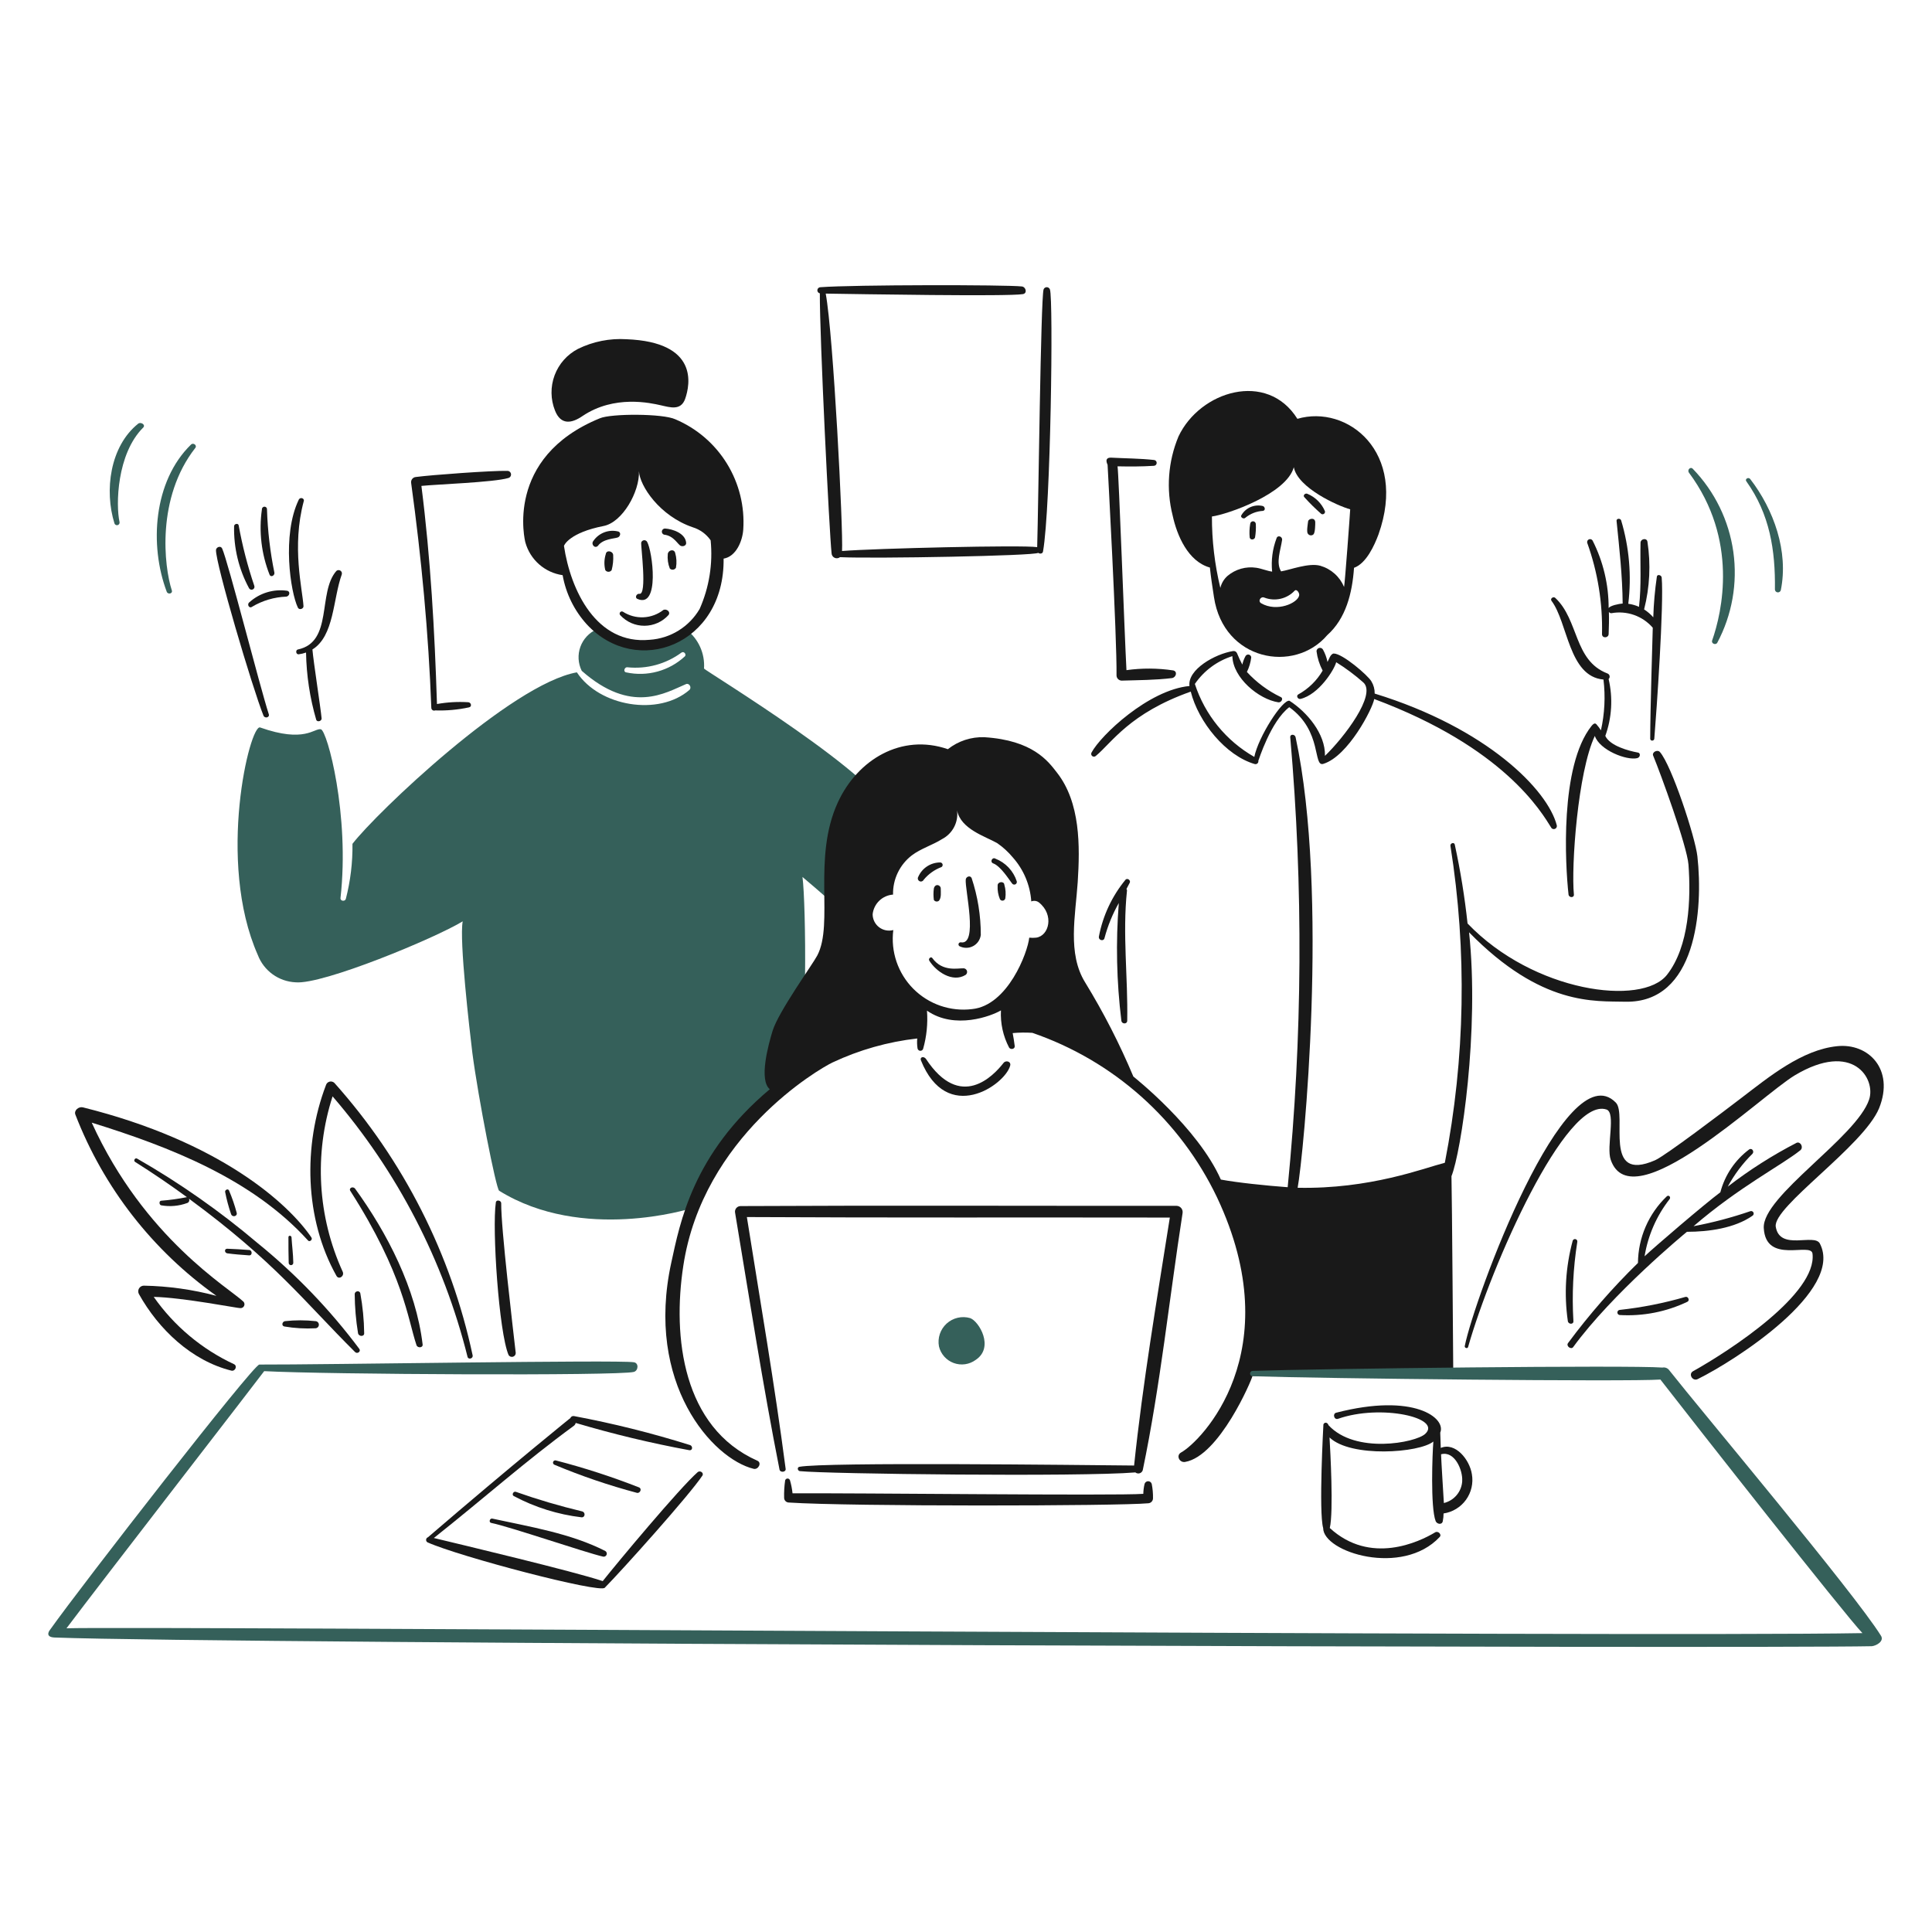 <svg width="614" height="614" viewBox="0 0 614 614" fill="none" xmlns="http://www.w3.org/2000/svg">
<path d="M223.739 212.474C223.9 210.125 223.48 207.771 222.516 205.622C221.553 203.473 220.074 201.594 218.213 200.151C217.565 199.989 206.215 211.259 189.662 199.989C188.461 200.518 187.38 201.285 186.483 202.244C185.587 203.203 184.895 204.333 184.448 205.567C184.001 206.801 183.808 208.112 183.882 209.422C183.957 210.733 184.295 212.014 184.879 213.19C200.689 227.134 211.471 220.162 218.035 217.405C219.091 217 219.901 218.541 219.091 219.271C209.362 227.702 190.469 224.54 183.334 213.675C162.526 217.356 119.558 258.365 112.018 268.173C112.091 274.074 111.382 279.958 109.909 285.672C109.667 286.566 108.125 286.403 108.208 285.43C111.208 259 103.99 232.165 101.964 231.76C99.858 231.355 96.856 236.218 82.669 231.192C79.427 230.056 68.725 273.675 81.938 303.509C82.877 305.967 84.512 308.097 86.644 309.638C88.776 311.179 91.311 312.064 93.939 312.185C102.535 312.995 138.285 298.158 147.05 292.807C145.917 298.726 149.239 327.428 150.12 334.642C151.983 348.911 157.66 377.855 158.633 378.423C185.143 394.882 219.358 384.097 219.358 384.097C219.358 384.097 225.924 366.991 253.085 339.183C256.732 335.453 256.155 286.808 255.031 278.704C260.299 283.081 265.408 287.864 270.921 292.083C270.271 285.27 282.351 262.245 282.351 259.234C282.274 248.473 223.659 212.88 223.739 212.474ZM217.663 208.585C215.195 210.873 212.211 212.531 208.964 213.42C205.718 214.309 202.305 214.402 199.016 213.69C197.963 213.531 198.448 211.907 199.421 212.069C205.537 212.701 211.669 211.024 216.613 207.369C217.414 206.881 218.222 208.014 217.663 208.585Z" fill="#35605A"/>
<path d="M308.299 418.892C307.011 418.524 305.65 418.491 304.346 418.796C303.041 419.101 301.837 419.734 300.846 420.635C299.855 421.537 299.111 422.676 298.684 423.946C298.257 425.216 298.162 426.574 298.407 427.89C298.69 429.089 299.266 430.198 300.082 431.119C300.899 432.041 301.931 432.746 303.086 433.172C304.241 433.597 305.484 433.73 306.703 433.559C307.922 433.387 309.08 432.916 310.073 432.188C316.081 428.216 311.135 419.872 308.299 418.892Z" fill="#35605A"/>
<path d="M373.889 383.219C327.676 383.259 281.544 383.056 235.331 383.299C235.064 383.302 234.802 383.365 234.564 383.483C234.325 383.602 234.116 383.773 233.953 383.983C233.789 384.193 233.675 384.438 233.619 384.698C233.564 384.959 233.567 385.229 233.63 385.488C238.171 412.731 242.386 439.971 247.737 467.048C247.979 468.104 249.846 467.859 249.683 466.806C246.196 440.051 241.575 413.388 237.36 386.786C282.182 387.029 326.946 386.866 371.78 386.949C367.645 413.136 363.184 439.403 360.421 465.753C342.747 465.59 262.239 464.617 254.052 466.158C253.241 466.321 253.484 467.454 254.211 467.536C262.724 468.427 343.395 469.4 360.826 467.942C361.015 468.097 361.239 468.202 361.479 468.249C361.718 468.296 361.966 468.283 362.199 468.21C362.432 468.138 362.644 468.009 362.815 467.834C362.985 467.66 363.11 467.446 363.178 467.211C368.771 440.296 371.608 412.731 375.823 385.57C375.876 385.285 375.866 384.992 375.793 384.711C375.721 384.43 375.588 384.168 375.404 383.944C375.219 383.72 374.988 383.539 374.727 383.414C374.465 383.289 374.179 383.222 373.889 383.219Z" fill="#191919"/>
<path d="M366.024 471.589C365.952 471.344 365.803 471.128 365.598 470.975C365.394 470.822 365.145 470.739 364.89 470.739C364.634 470.739 364.385 470.822 364.181 470.975C363.976 471.128 363.827 471.344 363.755 471.589C363.505 472.625 363.369 473.685 363.35 474.751C354.754 475.399 270.924 474.444 251.872 474.588C251.727 473.189 251.456 471.806 251.062 470.456C251.012 470.291 250.911 470.146 250.772 470.043C250.634 469.941 250.466 469.885 250.294 469.885C250.122 469.885 249.954 469.941 249.816 470.043C249.678 470.146 249.576 470.291 249.527 470.456C249.256 472.308 249.147 474.179 249.201 476.05C249.213 476.433 249.371 476.798 249.642 477.069C249.914 477.34 250.279 477.497 250.663 477.508C270.037 478.806 355.571 478.644 364.894 477.75C365.297 477.736 365.679 477.57 365.963 477.285C366.248 477 366.415 476.618 366.429 476.215C366.461 474.663 366.325 473.112 366.024 471.589Z" fill="#191919"/>
<path d="M221.712 467.868C215.895 472.998 196.173 496.649 191.553 502.485C182.714 499.486 146.635 490.89 137.88 488.784C153.933 476.056 166.987 464.38 182.395 453.11C182.683 452.889 182.883 452.572 182.96 452.217C194.851 455.748 206.922 458.644 219.121 460.893C220.174 460.976 220.174 459.597 219.364 459.272C207.235 455.459 194.891 452.374 182.395 450.031C182.16 449.99 181.918 450.032 181.71 450.151C181.503 450.269 181.343 450.456 181.259 450.679C182.637 449.543 163.097 465.271 136.019 488.541C135.857 488.597 135.714 488.698 135.608 488.832C135.501 488.967 135.436 489.129 135.419 489.3C135.401 489.47 135.434 489.642 135.511 489.795C135.589 489.948 135.709 490.075 135.857 490.162C146.015 494.721 190.715 506.452 192.203 504.591C197.88 498.832 219.038 475.242 223.253 468.918C223.739 468.021 222.443 467.214 221.712 467.868Z" fill="#191919"/>
<path d="M156.122 483.995C162.151 485.223 185.714 493.318 191.633 494.697C191.86 494.755 192.101 494.729 192.31 494.623C192.52 494.517 192.684 494.34 192.773 494.123C192.862 493.905 192.87 493.663 192.794 493.441C192.719 493.219 192.566 493.031 192.363 492.913C181.419 487.32 168.365 485.21 156.444 482.616C155.649 482.454 155.235 483.811 156.122 483.995Z" fill="#191919"/>
<path d="M163.339 475.482C170.023 479.04 177.31 481.322 184.829 482.211C185.965 482.291 186.125 480.676 185.072 480.345C177.914 478.635 170.851 476.551 163.91 474.103C163.094 473.861 162.526 475.156 163.339 475.482Z" fill="#191919"/>
<path d="M176.218 465.51C184.733 469.078 193.482 472.058 202.405 474.429C203.378 474.671 204.109 473.201 203.136 472.725C194.481 469.324 185.627 466.454 176.623 464.129C176.445 464.089 176.257 464.119 176.1 464.212C175.942 464.305 175.826 464.454 175.774 464.63C175.723 464.806 175.74 464.994 175.822 465.158C175.905 465.321 176.046 465.447 176.218 465.51Z" fill="#191919"/>
<path d="M295.334 305.305C297.52 308.793 302.702 312.366 306.847 309.846C307.046 309.711 307.199 309.518 307.283 309.292C307.367 309.067 307.379 308.821 307.316 308.588C307.254 308.356 307.12 308.149 306.934 307.996C306.748 307.844 306.519 307.753 306.279 307.737C304.495 307.657 299.549 308.965 296.307 304.495C295.896 303.847 294.92 304.658 295.334 305.305Z" fill="#191919"/>
<path d="M304.894 300.685C305.563 301.038 306.308 301.224 307.065 301.225C307.821 301.227 308.567 301.044 309.237 300.693C309.907 300.342 310.482 299.833 310.912 299.21C311.341 298.587 311.613 297.869 311.703 297.118C311.708 290.973 310.723 284.869 308.784 279.038C308.299 278.065 307 278.633 306.92 279.523C306.595 282.593 310.973 300.442 305.385 299.478C305.236 299.455 305.084 299.483 304.953 299.557C304.821 299.631 304.719 299.748 304.662 299.887C304.605 300.027 304.597 300.182 304.639 300.326C304.681 300.471 304.771 300.597 304.894 300.685Z" fill="#191919"/>
<path d="M317.054 281.47C316.968 282.939 317.218 284.409 317.785 285.768C317.876 285.93 318.014 286.061 318.181 286.143C318.348 286.225 318.535 286.255 318.72 286.228C318.904 286.202 319.075 286.12 319.212 285.994C319.349 285.868 319.444 285.704 319.486 285.522C319.707 284.058 319.602 282.563 319.179 281.144C319.08 279.929 316.974 280.171 317.054 281.47Z" fill="#191919"/>
<path d="M296.786 286.01C296.87 286.14 296.981 286.251 297.112 286.335C297.242 286.419 297.388 286.474 297.542 286.497C297.695 286.52 297.852 286.51 298.001 286.468C298.15 286.426 298.288 286.353 298.407 286.253C299.217 285.28 298.975 283.579 298.975 282.363C298.975 281.227 297.191 280.659 296.786 282.363C296.621 283.573 296.621 284.8 296.786 286.01Z" fill="#191919"/>
<path d="M293.544 279.607C295.046 277.78 297.003 276.381 299.218 275.551C299.36 275.46 299.469 275.325 299.53 275.167C299.59 275.009 299.598 274.836 299.553 274.672C299.507 274.509 299.411 274.365 299.278 274.261C299.145 274.157 298.981 274.098 298.812 274.093C297.335 274.09 295.888 274.518 294.65 275.324C293.412 276.131 292.435 277.281 291.84 278.633C291.768 278.745 291.72 278.871 291.698 279.003C291.676 279.134 291.681 279.269 291.713 279.398C291.745 279.527 291.803 279.649 291.883 279.755C291.963 279.862 292.064 279.951 292.18 280.017C292.296 280.083 292.424 280.125 292.556 280.14C292.688 280.155 292.823 280.143 292.95 280.105C293.078 280.066 293.196 280.002 293.298 279.917C293.401 279.831 293.484 279.725 293.544 279.607Z" fill="#191919"/>
<path d="M315.516 274.335C318.107 275.229 320.784 279.769 321.758 280.902C321.889 281.026 322.056 281.104 322.236 281.125C322.415 281.145 322.596 281.107 322.752 281.016C322.907 280.924 323.029 280.784 323.098 280.618C323.168 280.451 323.181 280.266 323.136 280.092C322.608 278.459 321.724 276.964 320.546 275.716C319.368 274.468 317.927 273.498 316.327 272.877C315.433 272.309 314.543 273.767 315.516 274.335Z" fill="#191919"/>
<path d="M292.651 336.926C300.921 357.6 319.323 344.872 321.027 338.707C321.432 337.332 319.648 336.844 318.918 337.817C315.759 341.872 305.219 353.139 294.272 336.521C293.624 335.628 292.328 335.858 292.651 336.926Z" fill="#191919"/>
<path d="M467.773 468.51C467.064 463.883 462.502 458.213 457.881 460.159C457.801 458.538 457.801 456.914 457.718 455.293C459.665 450.688 449.448 442.565 424.642 448.969C423.414 449.295 423.991 451.321 425.207 450.915C438.829 446.132 458.449 450.59 452.935 455.699C449.865 458.538 430.721 462.185 422.208 452.936C421.882 451.882 420.829 451.962 420.587 452.693C420.587 452.693 419.052 480.501 420.507 485.61C420.507 493.328 445.66 501.196 457.556 488.446C458.286 487.636 456.991 486.42 456.098 486.988C450.989 490.058 435.504 497.447 422.613 485.61C423.841 480.421 422.776 460.964 422.533 456.828C429.263 463.312 451.069 461.774 455.53 458.127C455.223 461.691 454.556 479.043 456.26 483.421C456.666 484.394 458.286 484.719 458.529 483.421C458.69 482.619 458.772 481.804 458.772 480.986C460.19 480.775 461.551 480.282 462.775 479.536C464 478.791 465.063 477.808 465.902 476.645C466.741 475.482 467.338 474.164 467.66 472.767C467.981 471.369 468.019 469.922 467.773 468.51ZM464.703 470.699C464.61 472.333 463.992 473.895 462.941 475.151C461.89 476.406 460.462 477.29 458.87 477.671C458.707 474.908 458.059 464.617 457.976 462.185C462.259 460.97 464.936 467.211 464.69 470.699H464.703Z" fill="#191919"/>
<path d="M357.673 279.606C353.401 284.804 350.502 290.993 349.243 297.603C348.998 298.831 350.778 299.306 351.027 298.091C352.059 294.21 353.584 290.477 355.564 286.984C354.579 299.437 354.85 311.958 356.375 324.358C356.458 325.494 358.241 325.586 358.241 324.358C358.484 310.494 356.706 296.875 358.158 283.091C358.175 282.99 358.17 282.887 358.142 282.788C358.113 282.69 358.064 282.599 357.996 282.523C358.321 281.875 358.647 281.295 358.972 280.659C359.537 279.849 358.309 278.866 357.673 279.606Z" fill="#191919"/>
<path d="M415.721 165.697C415.654 166.345 415.156 169.019 415.641 169.587C415.731 169.734 415.852 169.86 415.996 169.955C416.141 170.05 416.304 170.111 416.475 170.134C416.646 170.157 416.82 170.142 416.985 170.089C417.149 170.037 417.299 169.948 417.425 169.829C417.993 169.265 417.993 166.587 417.993 165.94C417.913 164.319 415.819 164.807 415.721 165.697Z" fill="#191919"/>
<path d="M397.319 166.508C397.077 167.927 397.022 169.372 397.157 170.806C397.319 171.699 398.615 171.616 398.857 170.806C399.104 169.387 399.186 167.945 399.103 166.508C399.09 166.28 398.99 166.066 398.824 165.91C398.658 165.754 398.439 165.667 398.211 165.667C397.983 165.667 397.764 165.754 397.598 165.91C397.432 166.066 397.333 166.28 397.319 166.508Z" fill="#191919"/>
<path d="M395.778 164.552C397.361 163.243 399.321 162.475 401.372 162.363C402.265 162.2 402.02 161.064 401.372 160.828C400.083 160.507 398.725 160.61 397.498 161.121C396.272 161.632 395.243 162.524 394.563 163.665C393.995 164.318 395.22 165.135 395.778 164.552Z" fill="#191919"/>
<path d="M414.588 158.074C416.263 159.938 418.05 161.698 419.939 163.346C420.074 163.418 420.227 163.45 420.38 163.437C420.533 163.424 420.679 163.366 420.799 163.271C420.919 163.176 421.009 163.048 421.058 162.902C421.106 162.757 421.111 162.6 421.072 162.452C420.005 159.947 417.996 157.962 415.478 156.926C414.757 156.616 413.931 157.516 414.588 158.074Z" fill="#191919"/>
<path d="M528.092 183.531C528.018 182.72 526.631 182.398 526.557 183.288C525.931 187.561 525.552 191.866 525.421 196.182C524.569 195.215 523.587 194.37 522.505 193.671C524.309 186.627 524.667 179.29 523.558 172.104C523.315 170.876 521.449 171.211 521.369 172.427C521.206 179.239 521.694 185.968 520.884 192.857C519.803 192.364 518.654 192.037 517.476 191.887C518.557 182.988 517.785 173.961 515.207 165.375C514.965 164.644 513.672 164.727 513.749 165.537C514.639 174.293 515.613 182.969 515.692 191.804C514.544 191.872 511.634 192.474 511.235 193.266C511.257 185.799 509.506 178.434 506.126 171.776C506.008 171.586 505.825 171.445 505.612 171.378C505.398 171.311 505.168 171.323 504.962 171.411C504.757 171.499 504.59 171.658 504.491 171.859C504.393 172.06 504.369 172.29 504.425 172.506C507.767 181.809 509.36 191.649 509.126 201.53C509.126 202.909 511.155 202.829 511.235 201.53C511.315 199.179 511.397 196.827 511.315 194.469C511.401 194.603 511.522 194.71 511.665 194.782C511.807 194.853 511.966 194.885 512.125 194.874C514.527 194.435 517.002 194.63 519.305 195.44C521.609 196.25 523.661 197.648 525.258 199.495C525.179 202.494 524.448 226.007 524.448 234.763C524.448 235.573 525.676 235.573 525.747 234.763C526.471 226.016 528.838 191.955 528.092 183.531Z" fill="#191919"/>
<path d="M520.469 239.153C517.706 238.665 511.634 237.044 510.176 233.882C512.264 228.083 512.63 221.804 511.229 215.802C511.362 215.675 511.46 215.516 511.513 215.339C511.567 215.163 511.573 214.975 511.532 214.796C511.491 214.616 511.405 214.45 511.28 214.314C511.156 214.178 510.999 214.076 510.823 214.019C500.121 209.884 501.822 197.075 494.282 190.021C493.717 189.453 492.582 190.183 493.054 190.914C498.326 197.886 498.485 214.992 509.595 215.965C510.244 221.35 509.97 226.806 508.785 232.098C508.35 231.412 507.861 230.761 507.324 230.152C506.998 229.829 506.593 229.746 505.789 230.72C495.658 243.448 497.438 274.906 498.491 284.31C498.657 285.366 500.278 285.366 500.195 284.31C499.305 275.311 501.423 245.394 506.845 233.882C508.38 238.422 516.976 241.747 520.304 240.943C521.363 240.688 521.443 239.23 520.469 239.153Z" fill="#191919"/>
<path d="M537.984 148.993C537.238 148.198 536.117 149.319 536.756 150.221C552.566 171.462 547.298 194.567 544.124 203.565C543.798 204.539 545.257 205.1 545.745 204.296C550.466 195.442 552.257 185.319 550.863 175.382C549.468 165.445 544.959 156.206 537.984 148.993Z" fill="#35605A"/>
<path d="M556.226 152.238C555.661 151.504 554.442 152.238 554.998 152.966C562.458 163.425 564.241 174.858 564.079 187.35C564.088 187.575 564.176 187.79 564.328 187.956C564.48 188.122 564.686 188.229 564.91 188.258C565.133 188.287 565.36 188.236 565.549 188.115C565.739 187.993 565.879 187.808 565.945 187.592C568.469 175.263 563.716 161.939 556.226 152.238Z" fill="#35605A"/>
<path d="M494.77 262.338C491.891 250.979 472.476 231.364 436.883 220.42C436.909 219.049 436.543 217.7 435.83 216.53C434.777 214.664 426.586 207.612 423.829 207.692C422.776 207.854 422.294 209.718 421.886 210.369C421.606 208.977 421.113 207.637 420.424 206.396C420.298 206.197 420.111 206.044 419.89 205.96C419.67 205.875 419.429 205.864 419.202 205.927C418.975 205.99 418.774 206.125 418.629 206.311C418.484 206.497 418.403 206.725 418.398 206.961C418.672 209.116 419.331 211.204 420.344 213.125C418.505 216.288 415.843 218.894 412.642 220.665C411.831 221.071 412.399 222.286 413.29 222.124C419.123 220.745 424.074 212.8 424.649 210.458C427.688 212.349 430.563 214.491 433.245 216.862C437.622 220.675 427.083 234.456 421.081 240.212C421.244 233.151 415.325 226.268 409.814 222.713C407.625 222.145 399.923 234.143 398.624 240.55C389.661 235.441 382.926 227.173 379.734 217.362C382.61 213.169 386.805 210.058 391.652 208.524C391.815 215.416 400.003 222.225 406.247 223.198C407.22 223.361 408.031 221.903 406.975 221.497C402.936 219.551 399.304 216.855 396.273 213.552C396.99 212.1 397.456 210.537 397.651 208.929C397.638 208.725 397.562 208.531 397.433 208.373C397.305 208.215 397.13 208.101 396.933 208.048C396.736 207.994 396.528 208.004 396.336 208.075C396.145 208.146 395.981 208.275 395.867 208.444C395.385 209.309 395.03 210.24 394.814 211.207C394.183 210.021 393.614 208.802 393.11 207.556C393.006 207.328 392.829 207.14 392.607 207.023C392.385 206.906 392.13 206.866 391.882 206.909C386.209 207.802 377.371 212.742 378.018 218.016C365.048 219.244 349.805 233.673 346.889 239.177C346.789 239.361 346.758 239.575 346.802 239.779C346.846 239.984 346.962 240.166 347.128 240.293C347.294 240.42 347.5 240.484 347.709 240.472C347.918 240.461 348.116 240.375 348.267 240.23C353.372 236.015 358.966 226.692 378.427 219.8C380.858 229.449 389.531 240.151 398.775 242.825C398.924 242.863 399.08 242.863 399.23 242.825C399.379 242.788 399.517 242.713 399.63 242.608C399.743 242.503 399.828 242.372 399.877 242.226C399.926 242.079 399.937 241.923 399.911 241.772C399.99 241.689 403.8 229.286 409.735 224.745C420.372 232.374 417.161 243.89 420.599 242.745C428.465 240.31 436.256 225.151 436.732 222.151C477.999 237.557 489.843 257.987 493.079 263.176C493.223 263.333 493.414 263.439 493.623 263.478C493.833 263.517 494.049 263.487 494.24 263.393C494.431 263.298 494.586 263.144 494.681 262.954C494.777 262.764 494.808 262.547 494.77 262.338Z" fill="#191919"/>
<path d="M85.426 226.987C82.552 218.108 72.452 178.343 70.588 174.29C70.103 173.317 68.725 173.885 68.642 174.775C68.479 178.99 80.237 218.719 83.722 227.392C84.118 228.448 85.763 228.037 85.426 226.987Z" fill="#191919"/>
<path d="M74.398 167.235C74.248 174.072 75.868 180.831 79.102 186.856C79.149 186.967 79.219 187.068 79.305 187.153C79.392 187.238 79.495 187.305 79.608 187.35C79.721 187.396 79.841 187.418 79.963 187.417C80.084 187.415 80.204 187.39 80.316 187.342C80.427 187.294 80.529 187.225 80.614 187.138C80.698 187.051 80.765 186.949 80.811 186.836C80.856 186.723 80.878 186.603 80.877 186.481C80.875 186.36 80.85 186.24 80.802 186.128C78.687 179.885 77.035 173.494 75.86 167.008C75.777 166.182 74.404 166.425 74.398 167.235Z" fill="#191919"/>
<path d="M83.237 161.884C82.231 168.897 83.07 176.05 85.668 182.64C86.074 183.614 87.372 182.883 87.203 181.993C85.855 175.396 85.068 168.697 84.852 161.967C84.87 161.854 84.865 161.739 84.836 161.628C84.806 161.517 84.754 161.414 84.683 161.325C84.611 161.235 84.521 161.162 84.419 161.11C84.317 161.058 84.205 161.028 84.091 161.023C83.976 161.017 83.862 161.035 83.755 161.076C83.648 161.118 83.552 161.181 83.471 161.262C83.391 161.344 83.328 161.441 83.288 161.548C83.247 161.655 83.23 161.77 83.237 161.884Z" fill="#191919"/>
<path d="M94.912 158.885C89.561 170.075 92.315 188.234 94.667 193.1C95.072 193.99 96.533 193.505 96.45 192.612C96.128 187.261 92.64 173.722 96.533 159.29C96.856 158.317 95.317 157.832 94.912 158.885Z" fill="#191919"/>
<path d="M80.075 192.855C83.392 190.871 87.156 189.756 91.019 189.613C91.993 189.45 92.398 187.992 91.262 187.749C89.117 187.441 86.93 187.608 84.857 188.238C82.784 188.868 80.875 189.946 79.264 191.396C78.371 192.044 79.178 193.499 80.075 192.855Z" fill="#191919"/>
<path d="M106.91 181.437C100.874 188.295 105.937 204.057 94.667 206.408C93.856 206.568 94.019 208.029 94.912 207.943C95.713 207.842 96.501 207.653 97.261 207.378C97.388 214.624 98.48 221.821 100.506 228.779C100.828 229.593 102.289 229.188 102.207 228.294C101.884 224.807 99.612 210.295 99.29 206.405C106.247 202.107 105.808 190.334 108.614 182.57C108.685 182.349 108.683 182.111 108.607 181.892C108.53 181.673 108.385 181.485 108.192 181.357C107.998 181.228 107.769 181.167 107.537 181.181C107.306 181.196 107.085 181.286 106.91 181.437Z" fill="#191919"/>
<path d="M62.075 142.347C62.717 141.53 61.428 140.563 60.697 141.294C48.779 152.886 47.401 173.237 52.994 188.071C53.4 189.045 54.941 188.639 54.615 187.666C52.104 179.963 49.669 158.191 62.075 142.347Z" fill="#35605A"/>
<path d="M43.916 134.644C34.912 141.856 33.131 155.965 36.376 166.345C36.444 166.545 36.584 166.712 36.769 166.813C36.953 166.914 37.169 166.941 37.374 166.89C37.578 166.839 37.756 166.713 37.871 166.537C37.987 166.361 38.032 166.148 37.997 165.94C36.769 160.506 37.104 144.21 45.537 135.854C46.357 134.97 44.727 133.996 43.916 134.644Z" fill="#35605A"/>
<path d="M157.58 382.166C156.352 390.433 158.553 423.513 161.635 430.647C161.777 430.873 161.988 431.046 162.236 431.142C162.485 431.237 162.757 431.249 163.013 431.176C163.269 431.103 163.495 430.949 163.655 430.737C163.816 430.524 163.903 430.266 163.904 430C163.014 422.054 159.204 390.354 159.284 382.326C159.204 381.435 157.663 381.193 157.58 382.166Z" fill="#191919"/>
<path d="M197.146 195.531C198.124 196.591 199.311 197.436 200.634 198.011C201.956 198.586 203.384 198.879 204.826 198.871C206.267 198.863 207.692 198.555 209.008 197.965C210.324 197.376 211.502 196.519 212.468 195.448C213.199 194.395 211.821 193.422 210.848 193.827C209.026 195.255 206.804 196.078 204.492 196.18C202.179 196.282 199.893 195.658 197.954 194.395C197.803 194.316 197.629 194.294 197.463 194.333C197.297 194.373 197.152 194.471 197.053 194.61C196.954 194.749 196.909 194.919 196.926 195.088C196.944 195.258 197.022 195.415 197.146 195.531Z" fill="#191919"/>
<path d="M202.577 190.34C209.779 193.515 207.36 175.098 205.647 172.178C205.544 172.007 205.393 171.87 205.213 171.784C205.033 171.697 204.832 171.665 204.635 171.691C204.437 171.716 204.251 171.799 204.099 171.929C203.947 172.058 203.837 172.229 203.78 172.421C203.621 173.649 205.727 189.124 203.215 188.719C202.334 188.56 201.613 189.917 202.577 190.34Z" fill="#191919"/>
<path d="M212.226 176.074C212.067 177.639 212.29 179.219 212.874 180.679C213.006 180.815 213.168 180.919 213.348 180.983C213.527 181.046 213.719 181.066 213.907 181.043C214.096 181.019 214.277 180.952 214.435 180.847C214.594 180.742 214.725 180.601 214.82 180.436C215.103 178.871 215.02 177.261 214.578 175.733C214.252 174.376 212.37 174.775 212.226 176.074Z" fill="#191919"/>
<path d="M192.526 176.074C192.002 177.729 191.945 179.497 192.363 181.182C192.476 181.347 192.627 181.482 192.804 181.575C192.98 181.668 193.177 181.716 193.376 181.716C193.576 181.716 193.772 181.668 193.949 181.575C194.125 181.482 194.277 181.347 194.389 181.182C194.798 179.622 194.962 178.007 194.874 176.396C194.795 175.101 192.713 174.699 192.526 176.074Z" fill="#191919"/>
<path d="M190.012 173.48C191.633 171.208 195.28 171.208 196.336 170.803C197.063 170.56 197.472 169.345 196.578 168.939C195.095 168.546 193.526 168.624 192.088 169.161C190.651 169.699 189.415 170.669 188.553 171.939C187.74 172.992 189.038 174.453 190.012 173.48Z" fill="#191919"/>
<path d="M211.01 169.912C214.172 170.235 215.388 173.074 216.361 173.48C217.089 173.787 218.145 173.397 218.062 172.506C217.82 169.507 213.847 168.129 211.333 167.966C211.097 167.967 210.868 168.052 210.689 168.205C210.509 168.358 210.389 168.57 210.351 168.803C210.312 169.036 210.357 169.275 210.478 169.478C210.599 169.681 210.787 169.835 211.01 169.912Z" fill="#191919"/>
<path d="M214.657 133.266C210.688 131.396 194.227 131.396 190.647 132.931C160.082 145.417 166.891 172.172 166.974 172.414C167.727 175.106 169.247 177.521 171.348 179.364C173.45 181.207 176.042 182.398 178.809 182.794C179.843 188.637 182.514 194.066 186.512 198.451C202.325 215.48 230.302 204.978 229.968 177.532C233.94 176.884 235.969 171.938 236.212 168.291C236.701 160.938 234.888 153.614 231.025 147.338C227.163 141.061 221.442 136.143 214.657 133.266ZM222.36 193.505C220.719 196.319 218.412 198.687 215.641 200.4C212.87 202.113 209.721 203.119 206.47 203.329C189.523 204.95 181.336 187.601 179.23 173.495C179.31 173.169 181.093 169.28 191.795 167.171C197.794 166.035 203.308 156.306 203.065 149.739C203.28 154.387 209.635 163.996 220.171 167.576C222.472 168.28 224.47 169.736 225.845 171.711C226.588 179.155 225.387 186.664 222.36 193.505Z" fill="#191919"/>
<path d="M210.037 128.808C212.954 129.459 216.361 130.591 217.74 126.779C219.361 122.158 222.038 108.699 199.093 107.809C193.778 107.474 188.468 108.533 183.687 110.879C180.252 112.659 177.602 115.654 176.253 119.281C174.904 122.908 174.953 126.907 176.39 130.499C178.257 135.203 181.741 134.555 185.146 132.203C195.28 125.403 206.792 128.08 210.037 128.808Z" fill="#191919"/>
<path d="M150.203 430.721C143.346 398.529 128.199 368.685 106.262 344.147C106.06 343.955 105.811 343.818 105.541 343.749C105.27 343.681 104.987 343.684 104.717 343.757C104.448 343.831 104.202 343.972 104.004 344.169C103.806 344.365 103.661 344.609 103.585 344.878C96.291 364.01 96.776 387.36 106.91 405.44C107.64 406.818 109.504 405.602 108.936 404.212C100.929 386.674 99.772 366.776 105.694 348.43C126.269 372.291 140.96 400.646 148.588 431.215C148.824 432.189 150.43 431.786 150.203 430.721Z" fill="#191919"/>
<path d="M98.964 393.267C91.667 382.522 69.941 362.782 26.322 351.917C25.023 351.61 23.402 352.89 23.971 354.269C32.936 377.44 48.525 397.46 68.793 411.831C61.251 409.819 53.492 408.73 45.688 408.589C45.378 408.597 45.075 408.683 44.809 408.842C44.542 409 44.321 409.225 44.167 409.494C44.012 409.763 43.93 410.067 43.928 410.377C43.925 410.687 44.003 410.992 44.153 411.263C50.394 422.453 60.853 432.425 73.502 435.587C74.73 435.912 75.528 434.126 74.392 433.558C64.149 428.788 55.341 421.407 48.853 412.157C57.934 412.319 76.176 415.884 76.338 415.724C76.584 415.75 76.832 415.701 77.049 415.584C77.266 415.467 77.443 415.287 77.557 415.068C77.671 414.849 77.716 414.601 77.686 414.356C77.656 414.111 77.554 413.881 77.392 413.695C72.851 409.32 45.936 393.672 29.153 356.783C53.961 364.486 80.069 374.62 97.822 394.157C98.317 394.894 99.468 393.998 98.964 393.267Z" fill="#191919"/>
<path d="M111.37 378.531C128.314 405.043 129.529 419.055 132.366 427.5C132.691 428.474 134.475 428.391 134.312 427.258C132.206 409.584 123.125 391.91 112.822 377.72C112.098 376.895 110.719 377.61 111.37 378.531Z" fill="#191919"/>
<path d="M115.739 423.675C115.683 419.432 115.272 415.201 114.511 411.027C114.268 409.974 112.727 410.296 112.727 411.269C112.757 415.426 113.11 419.574 113.783 423.675C113.964 424.808 115.822 424.888 115.739 423.675Z" fill="#191919"/>
<path d="M93.208 401.298C93.168 398.535 92.803 395.867 92.64 393.19C92.561 392.622 91.667 392.543 91.667 393.19C91.667 395.953 91.667 398.621 91.75 401.298C91.744 401.398 91.758 401.498 91.791 401.592C91.825 401.686 91.878 401.772 91.946 401.845C92.014 401.918 92.097 401.976 92.189 402.016C92.28 402.056 92.379 402.076 92.479 402.076C92.579 402.076 92.678 402.056 92.77 402.016C92.862 401.976 92.944 401.918 93.012 401.845C93.081 401.772 93.133 401.686 93.167 401.592C93.201 401.498 93.215 401.398 93.208 401.298Z" fill="#191919"/>
<path d="M75.215 385.408C74.576 382.999 73.763 380.639 72.784 378.347C72.458 377.616 71.405 378.187 71.556 378.835C72.015 381.199 72.638 383.529 73.419 385.807C73.831 387.029 75.547 386.538 75.215 385.408Z" fill="#191919"/>
<path d="M100.263 419.866C97.056 419.516 93.821 419.516 90.614 419.866C89.721 419.945 89.316 421.324 90.372 421.566C93.638 422.12 96.955 422.31 100.263 422.134C100.554 422.119 100.828 421.993 101.028 421.782C101.228 421.571 101.34 421.291 101.34 421C101.34 420.709 101.228 420.429 101.028 420.218C100.828 420.007 100.554 419.881 100.263 419.866Z" fill="#191919"/>
<path d="M79.181 397.258C76.86 397.078 74.536 396.943 72.209 396.853C71.236 396.853 71.319 398.151 72.209 398.314C74.481 398.621 76.814 398.799 79.181 398.962C80.237 399.026 80.237 397.322 79.181 397.258Z" fill="#191919"/>
<path d="M114.204 428.701C104.853 416.192 93.987 404.89 81.855 395.054C69.947 384.96 57.14 375.977 43.594 368.219C42.946 367.814 42.295 368.867 42.946 369.272C48.563 372.806 54.053 376.538 59.404 380.462C56.699 381.001 53.964 381.381 51.214 381.598C50.486 381.678 50.566 382.893 51.214 383.056C53.986 383.549 56.84 383.297 59.484 382.329C59.619 382.285 59.743 382.212 59.847 382.116C59.951 382.019 60.032 381.902 60.087 381.77C60.141 381.639 60.165 381.498 60.16 381.357C60.154 381.215 60.117 381.076 60.052 380.95C87.507 401.142 96.619 413.581 112.832 429.674C113.559 430.414 114.772 429.514 114.204 428.701Z" fill="#191919"/>
<path d="M500.039 419.865C499.542 411.468 499.954 403.041 501.267 394.731C501.318 394.538 501.29 394.333 501.191 394.16C501.092 393.987 500.928 393.86 500.736 393.807C500.544 393.754 500.338 393.778 500.164 393.875C499.99 393.973 499.861 394.134 499.805 394.326C497.556 402.645 497.033 411.337 498.27 419.865C498.418 420.918 500.118 420.998 500.039 419.865Z" fill="#191919"/>
<path d="M570.98 363.181C563.278 367.159 555.952 371.826 549.091 377.125C551.179 373.268 553.828 369.743 556.953 366.666C557.604 365.938 556.79 364.722 555.9 365.29C551.395 368.664 548.166 373.464 546.739 378.909C541.631 382.722 525.661 396.408 522.658 399.26C523.735 392.633 526.468 386.386 530.603 381.098C531.092 380.45 530.361 379.639 529.713 380.207C526.847 382.941 524.559 386.223 522.985 389.858C521.411 393.494 520.584 397.408 520.552 401.369C512.485 409.253 505.057 417.765 498.338 426.825C497.607 427.799 499.311 429.014 499.959 428.121C512.444 411.015 535.227 392.202 536.117 391.474C543.009 391.474 551.28 390.341 556.953 386.369C557.118 386.266 557.24 386.107 557.297 385.921C557.353 385.735 557.341 385.535 557.263 385.357C557.184 385.18 557.044 385.037 556.868 384.954C556.692 384.871 556.492 384.855 556.305 384.908C550.403 386.937 544.36 388.536 538.226 389.691C552.818 377.125 566.114 370.396 572.196 365.533C573.249 364.572 572.193 362.702 570.98 363.181Z" fill="#191919"/>
<path d="M514.713 417.919C522.143 418.362 529.564 416.91 536.28 413.701C537.09 413.296 536.523 411.92 535.632 412.166C528.792 414.149 521.793 415.532 514.713 416.301C514.518 416.328 514.339 416.425 514.209 416.574C514.08 416.722 514.008 416.913 514.008 417.11C514.008 417.307 514.08 417.498 514.209 417.647C514.339 417.795 514.518 417.892 514.713 417.919Z" fill="#191919"/>
<path d="M333.675 91.999C333.604 91.786 333.468 91.602 333.286 91.471C333.105 91.34 332.886 91.269 332.662 91.269C332.438 91.269 332.22 91.34 332.038 91.471C331.856 91.602 331.72 91.786 331.649 91.999C330.756 95.161 330.028 160.183 329.62 173.885C324.92 173.154 277.976 174.29 267.606 175.113C268.011 168.546 264.843 106.345 262.418 93.31C272.714 93.469 320.465 94.283 325.089 93.469C326.547 93.227 326.062 91.201 324.763 91.038C319.817 90.47 271.345 90.47 260.714 91.28C260.472 91.287 260.241 91.382 260.065 91.548C259.888 91.714 259.78 91.939 259.76 92.181C259.74 92.422 259.809 92.662 259.955 92.855C260.101 93.048 260.313 93.18 260.551 93.227C260.471 106.848 263.55 169.031 264.281 175.844C264.295 176.147 264.393 176.441 264.563 176.693C264.733 176.945 264.969 177.146 265.246 177.272C265.522 177.399 265.828 177.447 266.13 177.412C266.432 177.377 266.719 177.259 266.958 177.072C277.995 177.581 328.994 176.651 329.951 175.693C330.44 176.098 331.41 176.015 331.486 175.205C333.918 161.562 334.802 95.084 333.675 91.999Z" fill="#191919"/>
<path d="M161.23 149.644C156.441 149.521 136.977 150.94 132.206 151.588C131.972 151.599 131.743 151.661 131.534 151.769C131.325 151.877 131.142 152.028 130.997 152.212C130.851 152.396 130.747 152.61 130.691 152.838C130.635 153.066 130.628 153.303 130.671 153.534C133.913 177.127 136.197 201.205 137.075 224.961C137.078 225.106 137.115 225.248 137.185 225.375C137.255 225.502 137.354 225.61 137.475 225.69C137.596 225.77 137.735 225.819 137.879 225.833C138.024 225.847 138.169 225.826 138.303 225.771C141.925 225.895 145.548 225.568 149.088 224.798C150.058 224.555 149.736 223.263 148.843 223.177C145.508 222.962 142.16 223.152 138.871 223.745C138.141 200.557 136.845 177.452 133.926 154.427C138.386 153.939 157.034 153.291 161.556 151.913C161.828 151.84 162.064 151.669 162.22 151.434C162.375 151.198 162.438 150.914 162.398 150.634C162.358 150.355 162.217 150.1 162.002 149.918C161.787 149.735 161.512 149.638 161.23 149.644Z" fill="#191919"/>
<path d="M372.833 213.058C367.917 212.319 362.92 212.292 357.996 212.978C357.348 200.898 355.564 150.55 355.159 148.201C358.969 148.284 362.862 148.284 366.671 148.039C366.919 148.039 367.156 147.94 367.33 147.766C367.505 147.591 367.603 147.354 367.603 147.107C367.603 146.86 367.505 146.623 367.33 146.448C367.156 146.273 366.919 146.175 366.671 146.175C362.214 145.69 357.673 145.69 353.133 145.444C350.701 145.365 351.997 147.633 351.997 147.716C351.997 147.799 354.996 202.522 354.837 214.682C354.851 215.108 355.026 215.512 355.327 215.813C355.628 216.115 356.032 216.291 356.458 216.306C361.809 216.143 367.239 216.143 372.511 215.493C373.806 215.232 374.291 213.365 372.833 213.058Z" fill="#191919"/>
<path d="M412.316 133.103C402.671 117.701 381.346 124.267 374.537 138.696C371.214 146.652 370.56 155.471 372.674 163.831C374.049 170.155 377.536 178.425 384.508 180.369C384.834 183.439 385.319 186.613 385.807 189.775C388.849 209.957 411.288 214.157 421.803 201.856C427.722 196.584 429.748 188.559 430.316 180.452C434.209 179.073 436.803 173.317 438.098 169.829C447.397 143.658 428.213 128.473 412.316 133.103ZM412.884 189.207C412.479 191.639 405.823 194.638 400.804 191.721C399.671 191.071 400.644 189.37 401.86 189.938C403.493 190.556 405.272 190.679 406.974 190.289C408.676 189.9 410.225 189.016 411.426 187.749C412.074 187.018 413.047 188.476 412.884 189.207ZM427.154 186.533C426.478 184.92 425.451 183.479 424.146 182.314C422.841 181.15 421.293 180.292 419.614 179.804C415.93 178.772 409.992 181.127 407.128 181.587C405.424 178.748 406.969 174.938 407.454 171.613C407.616 170.48 405.992 169.912 405.67 171.128C404.406 174.488 403.934 178.095 404.291 181.667C402.588 181.425 400.967 180.694 399.266 180.439C397.642 180.192 395.984 180.295 394.404 180.743C392.824 181.19 391.358 181.971 390.105 183.033C388.971 184.037 388.178 185.369 387.833 186.843C386.035 179.411 385.136 171.79 385.156 164.144C390.022 163.493 408.832 157.009 411.184 148.487C412.412 155.053 425.207 160.81 429.1 161.863C429.1 162.452 427.396 185.64 427.154 186.533Z" fill="#191919"/>
<path d="M583.871 332.481C572.681 333.617 562.225 342.21 553.629 348.776C547.47 353.48 529.308 367.261 525.999 368.731C509.135 376.099 517.323 354.22 513.513 350.407C497.549 334.111 468.599 412.421 465.516 427.752C465.357 428.4 466.41 428.725 466.572 428.078C473.94 402.133 497.622 348.46 510.513 352.596C513.676 353.572 510.434 364.433 511.892 368.56C518.538 388.097 559.477 348.298 570.428 341.725C588.912 330.697 596.216 342.857 594.02 349.424C590.048 361.425 559.971 380.152 560.536 390.286C561.187 401.952 575.536 394.664 576.021 398.394C577.556 411.125 549.834 429.201 538.079 435.771C536.458 436.661 537.916 439.096 539.54 438.285C551.538 432.363 586.075 410.149 578.373 395.232C576.672 391.827 565.644 397.666 564.346 389.881C563.293 383.56 592.237 364.262 597.195 352.181C602.162 339.775 593.738 331.443 583.871 332.481Z" fill="#191919"/>
<path d="M539.442 272.146C538.767 266.068 531.254 243.202 527.524 238.99C526.714 238.097 524.847 239.07 525.415 240.218C527.767 245.895 536.117 268.769 536.605 274.756C537.416 285.7 536.848 300.78 529.793 309.781C521.848 319.912 487.393 315.375 466.395 293.483C465.49 285.066 464.136 276.704 462.339 268.432C462.179 267.541 460.804 267.946 460.961 268.837C466.261 302.248 465.657 336.33 459.177 369.533C452.53 371.234 435.424 377.963 412.399 377.478C414.263 367.507 422.451 283.917 411.749 234.299C411.506 233.246 409.965 233.246 410.048 234.299C414.218 281.889 413.944 329.764 409.231 377.303C402.582 376.818 393.178 375.845 387.99 374.872C380.622 358.251 360.341 342.277 360.182 342.118C355.842 331.77 350.718 321.769 344.856 312.201C339.183 303.04 341.786 291.039 342.505 280.337C343.235 268.907 343.398 255.043 335.858 245.477C333.095 241.91 328.238 235.26 312.833 234.287C308.639 234.142 304.529 235.492 301.238 238.097C286.483 232.991 272.539 241.422 266.295 254.96C258.098 272.647 265.095 293.538 259.722 303.684C258.344 306.358 247.399 321.521 245.536 327.603C244.185 332.03 241.109 343.223 244.642 346.167C220.082 366.761 216.091 388.733 213.35 401.218C204.916 439.728 226.483 463.644 239.537 466.806C240.995 467.131 242.211 464.859 240.67 464.212C216.997 453.672 213.672 424.971 217.16 402.271C223.401 361.167 260.14 339.763 264.588 337.654C273.084 333.662 282.176 331.088 291.503 330.034C291.409 331.057 291.437 332.088 291.586 333.104C291.602 333.314 291.689 333.512 291.833 333.665C291.977 333.819 292.17 333.918 292.378 333.947C292.587 333.975 292.799 333.932 292.979 333.823C293.16 333.715 293.297 333.548 293.369 333.35C294.491 329.399 294.906 325.282 294.597 321.186C303.436 327.348 315.108 322.89 318.107 321.107C317.895 325.213 318.792 329.301 320.705 332.941C321.19 333.672 322.568 333.43 322.488 332.456C322.326 331.078 322.08 329.693 321.837 328.321C323.914 328.132 326.001 328.105 328.082 328.241C340.847 332.624 352.613 339.505 362.691 348.483C372.769 357.461 380.958 368.356 386.78 380.533C409.965 429.653 381.589 458.204 375.348 461.608C373.644 462.581 374.862 464.933 376.643 464.608C387.508 462.744 397.805 438.583 398.047 437.285C410.533 437.042 461.854 436.394 461.854 436.394C461.854 436.394 461.449 379.317 461.286 373.803C464.356 366.183 470.204 327.673 466.88 296.298C489.987 319.891 506.931 318.095 516.497 318.35C539.117 318.844 541.315 289.019 539.442 272.146ZM283.895 295.576C283.124 295.783 282.315 295.809 281.531 295.654C280.747 295.498 280.01 295.165 279.376 294.679C278.741 294.194 278.227 293.569 277.872 292.853C277.517 292.137 277.331 291.35 277.329 290.551C277.507 288.915 278.254 287.393 279.439 286.252C280.625 285.111 282.174 284.422 283.815 284.307C283.761 281.901 284.276 279.516 285.317 277.346C286.359 275.177 287.897 273.284 289.808 271.821C292.728 269.632 296.375 268.579 299.454 266.633C301.072 265.781 302.39 264.454 303.231 262.83C304.071 261.206 304.395 259.364 304.157 257.551C305.348 263.51 313.143 265.81 316.886 267.931C318.767 269.226 320.459 270.776 321.914 272.536C325.346 276.412 327.397 281.315 327.747 286.48C328.145 286.314 328.58 286.257 329.007 286.314C329.434 286.371 329.838 286.541 330.179 286.805C335.091 290.726 333.408 297.443 329.288 297.993C328.561 298.075 327.827 298.075 327.099 297.993C326.611 302.696 320.29 319.559 308.937 320.695C305.542 321.114 302.096 320.752 298.861 319.636C295.627 318.521 292.69 316.682 290.275 314.259C287.859 311.836 286.029 308.893 284.923 305.656C283.818 302.418 283.466 298.971 283.895 295.576Z" fill="#191919"/>
<path d="M530.524 435.51C530.286 435.164 529.952 434.895 529.563 434.737C529.174 434.579 528.747 434.538 528.335 434.62C517.713 433.809 419.856 434.945 398.13 435.673C397.904 435.673 397.687 435.763 397.528 435.922C397.368 436.082 397.278 436.299 397.278 436.525C397.278 436.751 397.368 436.967 397.528 437.127C397.687 437.287 397.904 437.377 398.13 437.377C419.856 438.104 517.307 439.16 527.684 438.43C538.303 452.131 586.299 513.181 591.893 519.017C519.171 520.316 41.967 516.749 21.131 517.482C31.345 503.861 83.962 435.919 83.962 435.759C103.419 436.812 196.413 437.294 201.441 436.001C202.899 435.596 203.062 433.165 201.441 432.931C196.333 432.121 102.446 433.742 82.423 433.662C80.477 433.662 26.077 503.63 15.94 517.9C15.86 517.98 13.996 520.248 17.318 520.411C71.316 522.437 555.897 523.978 594.892 523.174C596.354 523.011 598.948 521.553 597.732 519.769C589.222 506.126 540.277 447.913 530.524 435.51Z" fill="#35605A"/>
</svg>
